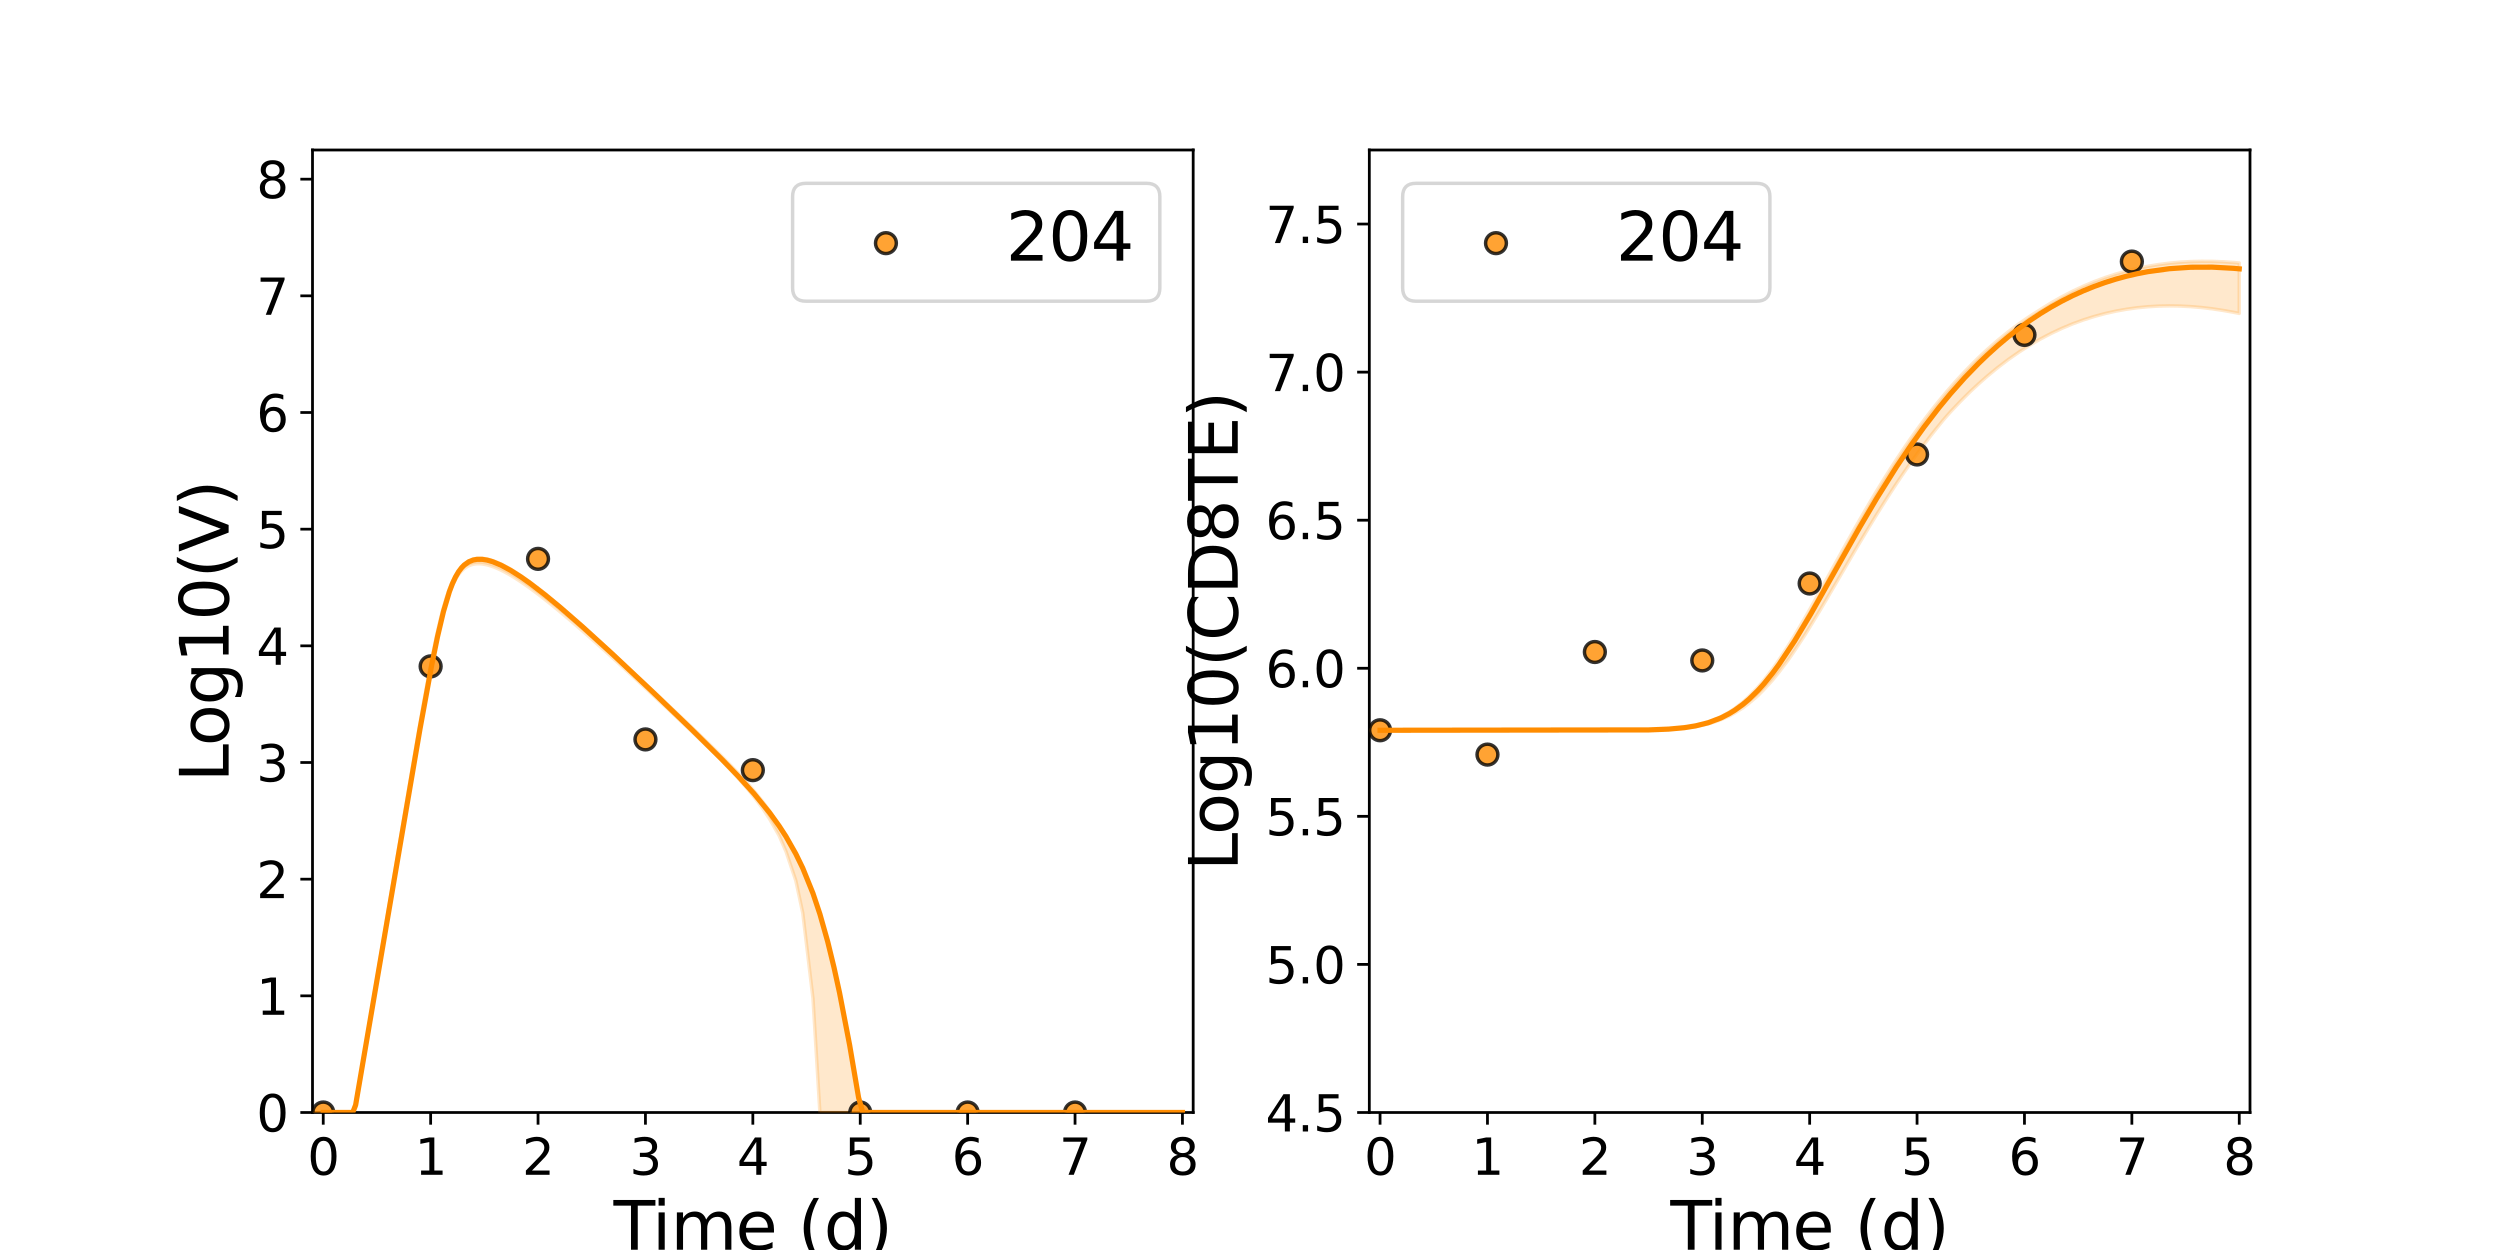 <?xml version="1.0" encoding="utf-8" standalone="no"?>
<!DOCTYPE svg PUBLIC "-//W3C//DTD SVG 1.1//EN"
  "http://www.w3.org/Graphics/SVG/1.1/DTD/svg11.dtd">
<svg xmlns:xlink="http://www.w3.org/1999/xlink" width="720pt" height="360pt" viewBox="0 0 720 360" xmlns="http://www.w3.org/2000/svg" version="1.1">
 <defs>
  <style type="text/css">*{stroke-linejoin: round; stroke-linecap: butt}</style>
 </defs>
 <g id="figure_1">
  <g id="patch_1">
   <path d="M 0 360 
L 720 360 
L 720 0 
L 0 0 
z
" style="fill: #ffffff"/>
  </g>
  <g id="axes_1">
   <g id="patch_2">
    <path d="M 90 320.4 
L 343.636 320.4 
L 343.636 43.2 
L 90 43.2 
z
" style="fill: #ffffff"/>
   </g>
   <g id="matplotlib.axis_1">
    <g id="xtick_1">
     <g id="line2d_1">
      <defs>
       <path id="mc435e2e6af" d="M 0 0 
L 0 3.5 
" style="stroke: #000000; stroke-width: 0.8"/>
      </defs>
      <g>
       <use xlink:href="#mc435e2e6af" x="93.093" y="320.4" style="stroke: #000000; stroke-width: 0.8"/>
      </g>
     </g>
     <g id="text_1">
      <!-- 0 -->
      <g transform="translate(88.512 338.342) scale(0.144 -0.144)">
       <defs>
        <path id="DejaVuSans-30" d="M 2034 4250 
Q 1547 4250 1301 3770 
Q 1056 3291 1056 2328 
Q 1056 1369 1301 889 
Q 1547 409 2034 409 
Q 2525 409 2770 889 
Q 3016 1369 3016 2328 
Q 3016 3291 2770 3770 
Q 2525 4250 2034 4250 
z
M 2034 4750 
Q 2819 4750 3233 4129 
Q 3647 3509 3647 2328 
Q 3647 1150 3233 529 
Q 2819 -91 2034 -91 
Q 1250 -91 836 529 
Q 422 1150 422 2328 
Q 422 3509 836 4129 
Q 1250 4750 2034 4750 
z
" transform="scale(0.016)"/>
       </defs>
       <use xlink:href="#DejaVuSans-30"/>
      </g>
     </g>
    </g>
    <g id="xtick_2">
     <g id="line2d_2">
      <g>
       <use xlink:href="#mc435e2e6af" x="124.024" y="320.4" style="stroke: #000000; stroke-width: 0.8"/>
      </g>
     </g>
     <g id="text_2">
      <!-- 1 -->
      <g transform="translate(119.443 338.342) scale(0.144 -0.144)">
       <defs>
        <path id="DejaVuSans-31" d="M 794 531 
L 1825 531 
L 1825 4091 
L 703 3866 
L 703 4441 
L 1819 4666 
L 2450 4666 
L 2450 531 
L 3481 531 
L 3481 0 
L 794 0 
L 794 531 
z
" transform="scale(0.016)"/>
       </defs>
       <use xlink:href="#DejaVuSans-31"/>
      </g>
     </g>
    </g>
    <g id="xtick_3">
     <g id="line2d_3">
      <g>
       <use xlink:href="#mc435e2e6af" x="154.956" y="320.4" style="stroke: #000000; stroke-width: 0.8"/>
      </g>
     </g>
     <g id="text_3">
      <!-- 2 -->
      <g transform="translate(150.375 338.342) scale(0.144 -0.144)">
       <defs>
        <path id="DejaVuSans-32" d="M 1228 531 
L 3431 531 
L 3431 0 
L 469 0 
L 469 531 
Q 828 903 1448 1529 
Q 2069 2156 2228 2338 
Q 2531 2678 2651 2914 
Q 2772 3150 2772 3378 
Q 2772 3750 2511 3984 
Q 2250 4219 1831 4219 
Q 1534 4219 1204 4116 
Q 875 4013 500 3803 
L 500 4441 
Q 881 4594 1212 4672 
Q 1544 4750 1819 4750 
Q 2544 4750 2975 4387 
Q 3406 4025 3406 3419 
Q 3406 3131 3298 2873 
Q 3191 2616 2906 2266 
Q 2828 2175 2409 1742 
Q 1991 1309 1228 531 
z
" transform="scale(0.016)"/>
       </defs>
       <use xlink:href="#DejaVuSans-32"/>
      </g>
     </g>
    </g>
    <g id="xtick_4">
     <g id="line2d_4">
      <g>
       <use xlink:href="#mc435e2e6af" x="185.887" y="320.4" style="stroke: #000000; stroke-width: 0.8"/>
      </g>
     </g>
     <g id="text_4">
      <!-- 3 -->
      <g transform="translate(181.306 338.342) scale(0.144 -0.144)">
       <defs>
        <path id="DejaVuSans-33" d="M 2597 2516 
Q 3050 2419 3304 2112 
Q 3559 1806 3559 1356 
Q 3559 666 3084 287 
Q 2609 -91 1734 -91 
Q 1441 -91 1130 -33 
Q 819 25 488 141 
L 488 750 
Q 750 597 1062 519 
Q 1375 441 1716 441 
Q 2309 441 2620 675 
Q 2931 909 2931 1356 
Q 2931 1769 2642 2001 
Q 2353 2234 1838 2234 
L 1294 2234 
L 1294 2753 
L 1863 2753 
Q 2328 2753 2575 2939 
Q 2822 3125 2822 3475 
Q 2822 3834 2567 4026 
Q 2313 4219 1838 4219 
Q 1578 4219 1281 4162 
Q 984 4106 628 3988 
L 628 4550 
Q 988 4650 1302 4700 
Q 1616 4750 1894 4750 
Q 2613 4750 3031 4423 
Q 3450 4097 3450 3541 
Q 3450 3153 3228 2886 
Q 3006 2619 2597 2516 
z
" transform="scale(0.016)"/>
       </defs>
       <use xlink:href="#DejaVuSans-33"/>
      </g>
     </g>
    </g>
    <g id="xtick_5">
     <g id="line2d_5">
      <g>
       <use xlink:href="#mc435e2e6af" x="216.818" y="320.4" style="stroke: #000000; stroke-width: 0.8"/>
      </g>
     </g>
     <g id="text_5">
      <!-- 4 -->
      <g transform="translate(212.237 338.342) scale(0.144 -0.144)">
       <defs>
        <path id="DejaVuSans-34" d="M 2419 4116 
L 825 1625 
L 2419 1625 
L 2419 4116 
z
M 2253 4666 
L 3047 4666 
L 3047 1625 
L 3713 1625 
L 3713 1100 
L 3047 1100 
L 3047 0 
L 2419 0 
L 2419 1100 
L 313 1100 
L 313 1709 
L 2253 4666 
z
" transform="scale(0.016)"/>
       </defs>
       <use xlink:href="#DejaVuSans-34"/>
      </g>
     </g>
    </g>
    <g id="xtick_6">
     <g id="line2d_6">
      <g>
       <use xlink:href="#mc435e2e6af" x="247.749" y="320.4" style="stroke: #000000; stroke-width: 0.8"/>
      </g>
     </g>
     <g id="text_6">
      <!-- 5 -->
      <g transform="translate(243.168 338.342) scale(0.144 -0.144)">
       <defs>
        <path id="DejaVuSans-35" d="M 691 4666 
L 3169 4666 
L 3169 4134 
L 1269 4134 
L 1269 2991 
Q 1406 3038 1543 3061 
Q 1681 3084 1819 3084 
Q 2600 3084 3056 2656 
Q 3513 2228 3513 1497 
Q 3513 744 3044 326 
Q 2575 -91 1722 -91 
Q 1428 -91 1123 -41 
Q 819 9 494 109 
L 494 744 
Q 775 591 1075 516 
Q 1375 441 1709 441 
Q 2250 441 2565 725 
Q 2881 1009 2881 1497 
Q 2881 1984 2565 2268 
Q 2250 2553 1709 2553 
Q 1456 2553 1204 2497 
Q 953 2441 691 2322 
L 691 4666 
z
" transform="scale(0.016)"/>
       </defs>
       <use xlink:href="#DejaVuSans-35"/>
      </g>
     </g>
    </g>
    <g id="xtick_7">
     <g id="line2d_7">
      <g>
       <use xlink:href="#mc435e2e6af" x="278.681" y="320.4" style="stroke: #000000; stroke-width: 0.8"/>
      </g>
     </g>
     <g id="text_7">
      <!-- 6 -->
      <g transform="translate(274.1 338.342) scale(0.144 -0.144)">
       <defs>
        <path id="DejaVuSans-36" d="M 2113 2584 
Q 1688 2584 1439 2293 
Q 1191 2003 1191 1497 
Q 1191 994 1439 701 
Q 1688 409 2113 409 
Q 2538 409 2786 701 
Q 3034 994 3034 1497 
Q 3034 2003 2786 2293 
Q 2538 2584 2113 2584 
z
M 3366 4563 
L 3366 3988 
Q 3128 4100 2886 4159 
Q 2644 4219 2406 4219 
Q 1781 4219 1451 3797 
Q 1122 3375 1075 2522 
Q 1259 2794 1537 2939 
Q 1816 3084 2150 3084 
Q 2853 3084 3261 2657 
Q 3669 2231 3669 1497 
Q 3669 778 3244 343 
Q 2819 -91 2113 -91 
Q 1303 -91 875 529 
Q 447 1150 447 2328 
Q 447 3434 972 4092 
Q 1497 4750 2381 4750 
Q 2619 4750 2861 4703 
Q 3103 4656 3366 4563 
z
" transform="scale(0.016)"/>
       </defs>
       <use xlink:href="#DejaVuSans-36"/>
      </g>
     </g>
    </g>
    <g id="xtick_8">
     <g id="line2d_8">
      <g>
       <use xlink:href="#mc435e2e6af" x="309.612" y="320.4" style="stroke: #000000; stroke-width: 0.8"/>
      </g>
     </g>
     <g id="text_8">
      <!-- 7 -->
      <g transform="translate(305.031 338.342) scale(0.144 -0.144)">
       <defs>
        <path id="DejaVuSans-37" d="M 525 4666 
L 3525 4666 
L 3525 4397 
L 1831 0 
L 1172 0 
L 2766 4134 
L 525 4134 
L 525 4666 
z
" transform="scale(0.016)"/>
       </defs>
       <use xlink:href="#DejaVuSans-37"/>
      </g>
     </g>
    </g>
    <g id="xtick_9">
     <g id="line2d_9">
      <g>
       <use xlink:href="#mc435e2e6af" x="340.543" y="320.4" style="stroke: #000000; stroke-width: 0.8"/>
      </g>
     </g>
     <g id="text_9">
      <!-- 8 -->
      <g transform="translate(335.962 338.342) scale(0.144 -0.144)">
       <defs>
        <path id="DejaVuSans-38" d="M 2034 2216 
Q 1584 2216 1326 1975 
Q 1069 1734 1069 1313 
Q 1069 891 1326 650 
Q 1584 409 2034 409 
Q 2484 409 2743 651 
Q 3003 894 3003 1313 
Q 3003 1734 2745 1975 
Q 2488 2216 2034 2216 
z
M 1403 2484 
Q 997 2584 770 2862 
Q 544 3141 544 3541 
Q 544 4100 942 4425 
Q 1341 4750 2034 4750 
Q 2731 4750 3128 4425 
Q 3525 4100 3525 3541 
Q 3525 3141 3298 2862 
Q 3072 2584 2669 2484 
Q 3125 2378 3379 2068 
Q 3634 1759 3634 1313 
Q 3634 634 3220 271 
Q 2806 -91 2034 -91 
Q 1263 -91 848 271 
Q 434 634 434 1313 
Q 434 1759 690 2068 
Q 947 2378 1403 2484 
z
M 1172 3481 
Q 1172 3119 1398 2916 
Q 1625 2713 2034 2713 
Q 2441 2713 2670 2916 
Q 2900 3119 2900 3481 
Q 2900 3844 2670 4047 
Q 2441 4250 2034 4250 
Q 1625 4250 1398 4047 
Q 1172 3844 1172 3481 
z
" transform="scale(0.016)"/>
       </defs>
       <use xlink:href="#DejaVuSans-38"/>
      </g>
     </g>
    </g>
    <g id="text_10">
     <!-- Time (d) -->
     <g transform="translate(176.693 359.925) scale(0.192 -0.192)">
      <defs>
       <path id="DejaVuSans-54" d="M -19 4666 
L 3928 4666 
L 3928 4134 
L 2272 4134 
L 2272 0 
L 1638 0 
L 1638 4134 
L -19 4134 
L -19 4666 
z
" transform="scale(0.016)"/>
       <path id="DejaVuSans-69" d="M 603 3500 
L 1178 3500 
L 1178 0 
L 603 0 
L 603 3500 
z
M 603 4863 
L 1178 4863 
L 1178 4134 
L 603 4134 
L 603 4863 
z
" transform="scale(0.016)"/>
       <path id="DejaVuSans-6d" d="M 3328 2828 
Q 3544 3216 3844 3400 
Q 4144 3584 4550 3584 
Q 5097 3584 5394 3201 
Q 5691 2819 5691 2113 
L 5691 0 
L 5113 0 
L 5113 2094 
Q 5113 2597 4934 2840 
Q 4756 3084 4391 3084 
Q 3944 3084 3684 2787 
Q 3425 2491 3425 1978 
L 3425 0 
L 2847 0 
L 2847 2094 
Q 2847 2600 2669 2842 
Q 2491 3084 2119 3084 
Q 1678 3084 1418 2786 
Q 1159 2488 1159 1978 
L 1159 0 
L 581 0 
L 581 3500 
L 1159 3500 
L 1159 2956 
Q 1356 3278 1631 3431 
Q 1906 3584 2284 3584 
Q 2666 3584 2933 3390 
Q 3200 3197 3328 2828 
z
" transform="scale(0.016)"/>
       <path id="DejaVuSans-65" d="M 3597 1894 
L 3597 1613 
L 953 1613 
Q 991 1019 1311 708 
Q 1631 397 2203 397 
Q 2534 397 2845 478 
Q 3156 559 3463 722 
L 3463 178 
Q 3153 47 2828 -22 
Q 2503 -91 2169 -91 
Q 1331 -91 842 396 
Q 353 884 353 1716 
Q 353 2575 817 3079 
Q 1281 3584 2069 3584 
Q 2775 3584 3186 3129 
Q 3597 2675 3597 1894 
z
M 3022 2063 
Q 3016 2534 2758 2815 
Q 2500 3097 2075 3097 
Q 1594 3097 1305 2825 
Q 1016 2553 972 2059 
L 3022 2063 
z
" transform="scale(0.016)"/>
       <path id="DejaVuSans-20" transform="scale(0.016)"/>
       <path id="DejaVuSans-28" d="M 1984 4856 
Q 1566 4138 1362 3434 
Q 1159 2731 1159 2009 
Q 1159 1288 1364 580 
Q 1569 -128 1984 -844 
L 1484 -844 
Q 1016 -109 783 600 
Q 550 1309 550 2009 
Q 550 2706 781 3412 
Q 1013 4119 1484 4856 
L 1984 4856 
z
" transform="scale(0.016)"/>
       <path id="DejaVuSans-64" d="M 2906 2969 
L 2906 4863 
L 3481 4863 
L 3481 0 
L 2906 0 
L 2906 525 
Q 2725 213 2448 61 
Q 2172 -91 1784 -91 
Q 1150 -91 751 415 
Q 353 922 353 1747 
Q 353 2572 751 3078 
Q 1150 3584 1784 3584 
Q 2172 3584 2448 3432 
Q 2725 3281 2906 2969 
z
M 947 1747 
Q 947 1113 1208 752 
Q 1469 391 1925 391 
Q 2381 391 2643 752 
Q 2906 1113 2906 1747 
Q 2906 2381 2643 2742 
Q 2381 3103 1925 3103 
Q 1469 3103 1208 2742 
Q 947 2381 947 1747 
z
" transform="scale(0.016)"/>
       <path id="DejaVuSans-29" d="M 513 4856 
L 1013 4856 
Q 1481 4119 1714 3412 
Q 1947 2706 1947 2009 
Q 1947 1309 1714 600 
Q 1481 -109 1013 -844 
L 513 -844 
Q 928 -128 1133 580 
Q 1338 1288 1338 2009 
Q 1338 2731 1133 3434 
Q 928 4138 513 4856 
z
" transform="scale(0.016)"/>
      </defs>
      <use xlink:href="#DejaVuSans-54"/>
      <use xlink:href="#DejaVuSans-69" x="57.959"/>
      <use xlink:href="#DejaVuSans-6d" x="85.742"/>
      <use xlink:href="#DejaVuSans-65" x="183.154"/>
      <use xlink:href="#DejaVuSans-20" x="244.678"/>
      <use xlink:href="#DejaVuSans-28" x="276.465"/>
      <use xlink:href="#DejaVuSans-64" x="315.479"/>
      <use xlink:href="#DejaVuSans-29" x="378.955"/>
     </g>
    </g>
   </g>
   <g id="matplotlib.axis_2">
    <g id="ytick_1">
     <g id="line2d_10">
      <defs>
       <path id="m25b90755b3" d="M 0 0 
L -3.5 0 
" style="stroke: #000000; stroke-width: 0.8"/>
      </defs>
      <g>
       <use xlink:href="#m25b90755b3" x="90" y="320.4" style="stroke: #000000; stroke-width: 0.8"/>
      </g>
     </g>
     <g id="text_11">
      <!-- 0 -->
      <g transform="translate(73.838 325.871) scale(0.144 -0.144)">
       <use xlink:href="#DejaVuSans-30"/>
      </g>
     </g>
    </g>
    <g id="ytick_2">
     <g id="line2d_11">
      <g>
       <use xlink:href="#m25b90755b3" x="90" y="286.8" style="stroke: #000000; stroke-width: 0.8"/>
      </g>
     </g>
     <g id="text_12">
      <!-- 1 -->
      <g transform="translate(73.838 292.271) scale(0.144 -0.144)">
       <use xlink:href="#DejaVuSans-31"/>
      </g>
     </g>
    </g>
    <g id="ytick_3">
     <g id="line2d_12">
      <g>
       <use xlink:href="#m25b90755b3" x="90" y="253.2" style="stroke: #000000; stroke-width: 0.8"/>
      </g>
     </g>
     <g id="text_13">
      <!-- 2 -->
      <g transform="translate(73.838 258.671) scale(0.144 -0.144)">
       <use xlink:href="#DejaVuSans-32"/>
      </g>
     </g>
    </g>
    <g id="ytick_4">
     <g id="line2d_13">
      <g>
       <use xlink:href="#m25b90755b3" x="90" y="219.6" style="stroke: #000000; stroke-width: 0.8"/>
      </g>
     </g>
     <g id="text_14">
      <!-- 3 -->
      <g transform="translate(73.838 225.071) scale(0.144 -0.144)">
       <use xlink:href="#DejaVuSans-33"/>
      </g>
     </g>
    </g>
    <g id="ytick_5">
     <g id="line2d_14">
      <g>
       <use xlink:href="#m25b90755b3" x="90" y="186" style="stroke: #000000; stroke-width: 0.8"/>
      </g>
     </g>
     <g id="text_15">
      <!-- 4 -->
      <g transform="translate(73.838 191.471) scale(0.144 -0.144)">
       <use xlink:href="#DejaVuSans-34"/>
      </g>
     </g>
    </g>
    <g id="ytick_6">
     <g id="line2d_15">
      <g>
       <use xlink:href="#m25b90755b3" x="90" y="152.4" style="stroke: #000000; stroke-width: 0.8"/>
      </g>
     </g>
     <g id="text_16">
      <!-- 5 -->
      <g transform="translate(73.838 157.871) scale(0.144 -0.144)">
       <use xlink:href="#DejaVuSans-35"/>
      </g>
     </g>
    </g>
    <g id="ytick_7">
     <g id="line2d_16">
      <g>
       <use xlink:href="#m25b90755b3" x="90" y="118.8" style="stroke: #000000; stroke-width: 0.8"/>
      </g>
     </g>
     <g id="text_17">
      <!-- 6 -->
      <g transform="translate(73.838 124.271) scale(0.144 -0.144)">
       <use xlink:href="#DejaVuSans-36"/>
      </g>
     </g>
    </g>
    <g id="ytick_8">
     <g id="line2d_17">
      <g>
       <use xlink:href="#m25b90755b3" x="90" y="85.2" style="stroke: #000000; stroke-width: 0.8"/>
      </g>
     </g>
     <g id="text_18">
      <!-- 7 -->
      <g transform="translate(73.838 90.671) scale(0.144 -0.144)">
       <use xlink:href="#DejaVuSans-37"/>
      </g>
     </g>
    </g>
    <g id="ytick_9">
     <g id="line2d_18">
      <g>
       <use xlink:href="#m25b90755b3" x="90" y="51.6" style="stroke: #000000; stroke-width: 0.8"/>
      </g>
     </g>
     <g id="text_19">
      <!-- 8 -->
      <g transform="translate(73.838 57.071) scale(0.144 -0.144)">
       <use xlink:href="#DejaVuSans-38"/>
      </g>
     </g>
    </g>
    <g id="text_20">
     <!-- Log10(V) -->
     <g transform="translate(65.845 225.224) rotate(-90) scale(0.192 -0.192)">
      <defs>
       <path id="DejaVuSans-4c" d="M 628 4666 
L 1259 4666 
L 1259 531 
L 3531 531 
L 3531 0 
L 628 0 
L 628 4666 
z
" transform="scale(0.016)"/>
       <path id="DejaVuSans-6f" d="M 1959 3097 
Q 1497 3097 1228 2736 
Q 959 2375 959 1747 
Q 959 1119 1226 758 
Q 1494 397 1959 397 
Q 2419 397 2687 759 
Q 2956 1122 2956 1747 
Q 2956 2369 2687 2733 
Q 2419 3097 1959 3097 
z
M 1959 3584 
Q 2709 3584 3137 3096 
Q 3566 2609 3566 1747 
Q 3566 888 3137 398 
Q 2709 -91 1959 -91 
Q 1206 -91 779 398 
Q 353 888 353 1747 
Q 353 2609 779 3096 
Q 1206 3584 1959 3584 
z
" transform="scale(0.016)"/>
       <path id="DejaVuSans-67" d="M 2906 1791 
Q 2906 2416 2648 2759 
Q 2391 3103 1925 3103 
Q 1463 3103 1205 2759 
Q 947 2416 947 1791 
Q 947 1169 1205 825 
Q 1463 481 1925 481 
Q 2391 481 2648 825 
Q 2906 1169 2906 1791 
z
M 3481 434 
Q 3481 -459 3084 -895 
Q 2688 -1331 1869 -1331 
Q 1566 -1331 1297 -1286 
Q 1028 -1241 775 -1147 
L 775 -588 
Q 1028 -725 1275 -790 
Q 1522 -856 1778 -856 
Q 2344 -856 2625 -561 
Q 2906 -266 2906 331 
L 2906 616 
Q 2728 306 2450 153 
Q 2172 0 1784 0 
Q 1141 0 747 490 
Q 353 981 353 1791 
Q 353 2603 747 3093 
Q 1141 3584 1784 3584 
Q 2172 3584 2450 3431 
Q 2728 3278 2906 2969 
L 2906 3500 
L 3481 3500 
L 3481 434 
z
" transform="scale(0.016)"/>
       <path id="DejaVuSans-56" d="M 1831 0 
L 50 4666 
L 709 4666 
L 2188 738 
L 3669 4666 
L 4325 4666 
L 2547 0 
L 1831 0 
z
" transform="scale(0.016)"/>
      </defs>
      <use xlink:href="#DejaVuSans-4c"/>
      <use xlink:href="#DejaVuSans-6f" x="53.963"/>
      <use xlink:href="#DejaVuSans-67" x="115.145"/>
      <use xlink:href="#DejaVuSans-31" x="178.621"/>
      <use xlink:href="#DejaVuSans-30" x="242.244"/>
      <use xlink:href="#DejaVuSans-28" x="305.867"/>
      <use xlink:href="#DejaVuSans-56" x="344.881"/>
      <use xlink:href="#DejaVuSans-29" x="413.289"/>
     </g>
    </g>
   </g>
   <g id="patch_3">
    <path d="M 90 320.4 
L 90 43.2 
" style="fill: none; stroke: #000000; stroke-width: 0.8; stroke-linejoin: miter; stroke-linecap: square"/>
   </g>
   <g id="patch_4">
    <path d="M 343.636 320.4 
L 343.636 43.2 
" style="fill: none; stroke: #000000; stroke-width: 0.8; stroke-linejoin: miter; stroke-linecap: square"/>
   </g>
   <g id="patch_5">
    <path d="M 90 320.4 
L 343.636 320.4 
" style="fill: none; stroke: #000000; stroke-width: 0.8; stroke-linejoin: miter; stroke-linecap: square"/>
   </g>
   <g id="patch_6">
    <path d="M 90 43.2 
L 343.636 43.2 
" style="fill: none; stroke: #000000; stroke-width: 0.8; stroke-linejoin: miter; stroke-linecap: square"/>
   </g>
   <g id="PolyCollection_1">
    <defs>
     <path id="mb7ef0fc316" d="M 93.093 -39.6 
L 93.093 -39.6 
L 93.094 -39.6 
L 93.105 -39.6 
L 93.21 -39.6 
L 93.378 -39.6 
L 93.692 -39.6 
L 94.015 -39.6 
L 94.568 -39.6 
L 95.121 -39.6 
L 95.864 -39.6 
L 96.607 -39.6 
L 97.416 -39.6 
L 98.225 -39.6 
L 99.06 -39.6 
L 99.895 -39.6 
L 100.738 -39.6 
L 101.58 -39.6 
L 102.422 -40.893 
L 103.265 -45.899 
L 104.107 -50.905 
L 104.95 -55.91 
L 105.792 -60.915 
L 106.635 -65.92 
L 107.477 -70.924 
L 108.319 -75.929 
L 109.162 -80.933 
L 110.004 -85.936 
L 110.847 -90.938 
L 111.689 -95.94 
L 112.531 -100.939 
L 113.374 -105.936 
L 114.216 -110.882 
L 115.059 -115.804 
L 115.901 -120.714 
L 116.743 -125.615 
L 117.586 -130.506 
L 118.428 -135.382 
L 119.271 -140.236 
L 120.113 -145.061 
L 120.956 -149.847 
L 121.798 -154.576 
L 122.64 -159.231 
L 123.483 -163.785 
L 124.325 -168.204 
L 125.169 -172.459 
L 126.018 -176.514 
L 126.868 -180.299 
L 127.718 -183.758 
L 128.568 -186.775 
L 129.423 -189.271 
L 130.292 -191.387 
L 131.184 -193.143 
L 132.075 -194.522 
L 132.967 -195.588 
L 133.697 -196.247 
L 134.428 -196.755 
L 135.049 -197.075 
L 135.702 -197.327 
L 136.281 -197.48 
L 136.86 -197.58 
L 137.377 -197.625 
L 137.903 -197.637 
L 138.368 -197.618 
L 138.843 -197.573 
L 139.256 -197.516 
L 139.686 -197.44 
L 140.331 -197.296 
L 140.783 -197.175 
L 141.455 -196.969 
L 141.924 -196.807 
L 142.617 -196.543 
L 143.101 -196.342 
L 143.819 -196.022 
L 144.325 -195.783 
L 145.086 -195.4 
L 145.627 -195.114 
L 146.47 -194.646 
L 147.071 -194.298 
L 148.072 -193.692 
L 148.755 -193.263 
L 149.98 -192.461 
L 150.707 -191.969 
L 151.846 -191.172 
L 152.636 -190.609 
L 153.954 -189.64 
L 154.767 -189.027 
L 156 -188.083 
L 156.869 -187.404 
L 158.267 -186.292 
L 159.16 -185.572 
L 160.483 -184.488 
L 161.431 -183.704 
L 162.913 -182.46 
L 163.882 -181.639 
L 165.296 -180.428 
L 166.32 -179.544 
L 167.901 -178.166 
L 168.952 -177.244 
L 170.491 -175.882 
L 171.604 -174.892 
L 173.336 -173.341 
L 174.497 -172.296 
L 176.224 -170.733 
L 177.459 -169.61 
L 179.404 -167.833 
L 180.689 -166.655 
L 182.617 -164.88 
L 183.991 -163.611 
L 186.163 -161.598 
L 187.596 -160.265 
L 189.747 -158.259 
L 191.278 -156.827 
L 193.684 -154.569 
L 195.276 -153.068 
L 197.63 -150.842 
L 199.319 -149.235 
L 201.904 -146.762 
L 203.647 -145.079 
L 206.14 -142.647 
L 207.965 -140.806 
L 210.637 -138.016 
L 212.499 -135.979 
L 215.307 -132.788 
L 217.178 -130.458 
L 219.746 -127.05 
L 221.686 -124.072 
L 224.395 -119.319 
L 226.37 -114.76 
L 229.199 -106.361 
L 231.196 -97.049 
L 234.135 -72.48 
L 236.127 -39.6 
L 238.374 -39.6 
L 240.2 -39.6 
L 241.788 -39.6 
L 243.376 -39.6 
L 244.699 -39.6 
L 246.072 -39.6 
L 247.275 -39.6 
L 248.488 -39.6 
L 249.701 -39.6 
L 250.787 -39.6 
L 251.889 -39.6 
L 252.99 -39.6 
L 254.091 -39.6 
L 255.193 -39.6 
L 256.294 -39.6 
L 257.422 -39.6 
L 258.626 -39.6 
L 259.954 -39.6 
L 261.492 -39.6 
L 263.188 -39.6 
L 265.488 -39.6 
L 267.982 -39.6 
L 270.992 -39.6 
L 274.001 -39.6 
L 277.094 -39.6 
L 280.187 -39.6 
L 283.28 -39.6 
L 286.374 -39.6 
L 289.467 -39.6 
L 292.56 -39.6 
L 295.653 -39.6 
L 298.746 -39.6 
L 301.839 -39.6 
L 304.932 -39.6 
L 308.025 -39.6 
L 311.119 -39.6 
L 314.212 -39.6 
L 317.305 -39.6 
L 320.398 -39.6 
L 323.491 -39.6 
L 326.584 -39.6 
L 329.677 -39.6 
L 332.77 -39.6 
L 335.864 -39.6 
L 338.957 -39.6 
L 340.543 -39.6 
L 340.543 -39.6 
L 340.543 -39.6 
L 338.957 -39.6 
L 335.864 -39.6 
L 332.77 -39.6 
L 329.677 -39.6 
L 326.584 -39.6 
L 323.491 -39.6 
L 320.398 -39.6 
L 317.305 -39.6 
L 314.212 -39.6 
L 311.119 -39.6 
L 308.025 -39.6 
L 304.932 -39.6 
L 301.839 -39.6 
L 298.746 -39.6 
L 295.653 -39.6 
L 292.56 -39.6 
L 289.467 -39.6 
L 286.374 -39.6 
L 283.28 -39.6 
L 280.187 -39.6 
L 277.094 -39.6 
L 274.001 -39.6 
L 270.992 -39.6 
L 267.982 -39.6 
L 265.488 -39.6 
L 263.188 -39.6 
L 261.492 -39.6 
L 259.954 -39.6 
L 258.626 -39.6 
L 257.422 -39.6 
L 256.294 -39.6 
L 255.193 -39.6 
L 254.091 -39.6 
L 252.99 -39.6 
L 251.889 -39.6 
L 250.787 -39.6 
L 249.701 -39.6 
L 248.488 -39.6 
L 247.275 -43.873 
L 246.072 -51.131 
L 244.699 -59.001 
L 243.376 -66.12 
L 241.788 -74.077 
L 240.2 -81.34 
L 238.374 -88.821 
L 236.127 -96.759 
L 234.135 -102.717 
L 231.196 -109.971 
L 229.199 -114.078 
L 226.37 -119.064 
L 224.395 -122.109 
L 221.686 -126.37 
L 219.746 -129.023 
L 217.178 -132.213 
L 215.307 -134.364 
L 212.499 -137.423 
L 210.637 -139.362 
L 207.965 -142.068 
L 206.14 -143.873 
L 203.647 -146.305 
L 201.904 -147.983 
L 199.319 -150.454 
L 197.63 -152.057 
L 195.276 -154.28 
L 193.684 -155.777 
L 191.278 -158.032 
L 189.747 -159.461 
L 187.596 -161.464 
L 186.163 -162.794 
L 183.991 -164.805 
L 182.617 -166.077 
L 180.689 -167.895 
L 179.404 -169.103 
L 177.459 -170.922 
L 176.224 -172.072 
L 174.497 -173.673 
L 173.336 -174.742 
L 171.604 -176.329 
L 170.491 -177.342 
L 168.952 -178.734 
L 167.901 -179.677 
L 166.32 -181.085 
L 165.296 -181.988 
L 163.882 -183.224 
L 162.913 -184.063 
L 161.431 -185.331 
L 160.483 -186.132 
L 159.16 -187.235 
L 158.267 -187.97 
L 156.869 -189.1 
L 156 -189.79 
L 154.767 -190.75 
L 153.954 -191.37 
L 152.636 -192.352 
L 151.846 -192.925 
L 150.707 -193.726 
L 149.98 -194.223 
L 148.755 -195.03 
L 148.072 -195.461 
L 147.071 -196.069 
L 146.47 -196.417 
L 145.627 -196.881 
L 145.086 -197.166 
L 144.325 -197.542 
L 143.819 -197.777 
L 143.101 -198.089 
L 142.617 -198.281 
L 141.924 -198.533 
L 141.455 -198.684 
L 140.783 -198.874 
L 140.331 -198.984 
L 139.686 -199.108 
L 139.256 -199.167 
L 138.843 -199.205 
L 138.368 -199.23 
L 137.903 -199.224 
L 137.377 -199.18 
L 136.86 -199.1 
L 136.281 -198.96 
L 135.702 -198.759 
L 135.049 -198.445 
L 134.428 -198.049 
L 133.697 -197.446 
L 132.967 -196.669 
L 132.075 -195.582 
L 131.184 -194.231 
L 130.292 -192.523 
L 129.423 -190.456 
L 128.568 -188.007 
L 127.718 -185.155 
L 126.868 -181.901 
L 126.018 -178.279 
L 125.169 -174.341 
L 124.325 -170.158 
L 123.483 -165.771 
L 122.64 -161.218 
L 121.798 -156.539 
L 120.956 -151.765 
L 120.113 -146.921 
L 119.271 -142.026 
L 118.428 -137.095 
L 117.586 -132.137 
L 116.743 -127.16 
L 115.901 -122.169 
L 115.059 -117.169 
L 114.216 -112.162 
L 113.374 -107.15 
L 112.531 -102.135 
L 111.689 -97.117 
L 110.847 -92.097 
L 110.004 -87.076 
L 109.162 -82.055 
L 108.319 -77.032 
L 107.477 -72.01 
L 106.635 -66.987 
L 105.792 -61.963 
L 104.95 -56.94 
L 104.107 -51.916 
L 103.265 -46.892 
L 102.422 -41.917 
L 101.58 -39.842 
L 100.738 -39.6 
L 99.895 -39.6 
L 99.06 -39.6 
L 98.225 -39.6 
L 97.416 -39.6 
L 96.607 -39.6 
L 95.864 -39.6 
L 95.121 -39.6 
L 94.568 -39.6 
L 94.015 -39.6 
L 93.692 -39.6 
L 93.378 -39.6 
L 93.21 -39.6 
L 93.105 -39.6 
L 93.094 -39.6 
L 93.093 -39.6 
z
" style="stroke: #ff8c00; stroke-opacity: 0.2"/>
    </defs>
    <g clip-path="url(#p36e85b6e10)">
     <use xlink:href="#mb7ef0fc316" x="0" y="360" style="fill: #ff8c00; fill-opacity: 0.2; stroke: #ff8c00; stroke-opacity: 0.2"/>
    </g>
   </g>
   <g id="legend_1">
    <g id="patch_7">
     <path d="M 232.108 86.742 
L 330.196 86.742 
Q 334.036 86.742 334.036 82.902 
L 334.036 56.64 
Q 334.036 52.8 330.196 52.8 
L 232.108 52.8 
Q 228.268 52.8 228.268 56.64 
L 228.268 82.902 
Q 228.268 86.742 232.108 86.742 
z
" style="fill: #ffffff; opacity: 0.8; stroke: #cccccc; stroke-linejoin: miter"/>
    </g>
    <g id="PathCollection_1">
     <defs>
      <path id="m8af9316924" d="M 0 3 
C 0.796 3 1.559 2.684 2.121 2.121 
C 2.684 1.559 3 0.796 3 0 
C 3 -0.796 2.684 -1.559 2.121 -2.121 
C 1.559 -2.684 0.796 -3 0 -3 
C -0.796 -3 -1.559 -2.684 -2.121 -2.121 
C -2.684 -1.559 -3 -0.796 -3 0 
C -3 0.796 -2.684 1.559 -2.121 2.121 
C -1.559 2.684 -0.796 3 0 3 
z
" style="stroke: #000000; stroke-opacity: 0.8"/>
     </defs>
     <g>
      <use xlink:href="#m8af9316924" x="255.148" y="70.029" style="fill: #ff8c00; fill-opacity: 0.8; stroke: #000000; stroke-opacity: 0.8"/>
     </g>
    </g>
    <g id="text_21">
     <!-- 204 -->
     <g transform="translate(289.708 75.069) scale(0.192 -0.192)">
      <use xlink:href="#DejaVuSans-32"/>
      <use xlink:href="#DejaVuSans-30" x="63.623"/>
      <use xlink:href="#DejaVuSans-34" x="127.246"/>
     </g>
    </g>
   </g>
   <g id="PathCollection_2">
    <g clip-path="url(#p36e85b6e10)">
     <use xlink:href="#m8af9316924" x="93.093" y="320.4" style="fill: #ff8c00; fill-opacity: 0.8; stroke: #000000; stroke-opacity: 0.8"/>
     <use xlink:href="#m8af9316924" x="124.024" y="191.916" style="fill: #ff8c00; fill-opacity: 0.8; stroke: #000000; stroke-opacity: 0.8"/>
     <use xlink:href="#m8af9316924" x="154.956" y="160.952" style="fill: #ff8c00; fill-opacity: 0.8; stroke: #000000; stroke-opacity: 0.8"/>
     <use xlink:href="#m8af9316924" x="185.887" y="212.953" style="fill: #ff8c00; fill-opacity: 0.8; stroke: #000000; stroke-opacity: 0.8"/>
     <use xlink:href="#m8af9316924" x="216.818" y="221.801" style="fill: #ff8c00; fill-opacity: 0.8; stroke: #000000; stroke-opacity: 0.8"/>
     <use xlink:href="#m8af9316924" x="247.749" y="320.4" style="fill: #ff8c00; fill-opacity: 0.8; stroke: #000000; stroke-opacity: 0.8"/>
     <use xlink:href="#m8af9316924" x="278.681" y="320.4" style="fill: #ff8c00; fill-opacity: 0.8; stroke: #000000; stroke-opacity: 0.8"/>
     <use xlink:href="#m8af9316924" x="309.612" y="320.4" style="fill: #ff8c00; fill-opacity: 0.8; stroke: #000000; stroke-opacity: 0.8"/>
    </g>
   </g>
   <g id="line2d_19">
    <path d="M 93.093 320.4 
L 101.58 320.4 
L 102.422 318.234 
L 120.956 209.95 
L 124.325 191.579 
L 126.018 183.297 
L 127.718 176.112 
L 129.423 170.395 
L 130.292 168.106 
L 131.184 166.185 
L 132.075 164.658 
L 132.967 163.477 
L 133.697 162.729 
L 135.049 161.774 
L 136.281 161.286 
L 137.377 161.086 
L 138.843 161.083 
L 140.331 161.322 
L 141.924 161.785 
L 144.325 162.788 
L 147.071 164.269 
L 149.98 166.117 
L 152.636 167.99 
L 156.869 171.239 
L 161.431 175.001 
L 167.901 180.643 
L 176.224 188.227 
L 187.596 198.92 
L 199.319 210.191 
L 207.965 218.747 
L 212.499 223.441 
L 217.178 228.603 
L 221.686 234.131 
L 224.395 237.891 
L 226.37 240.936 
L 229.199 245.922 
L 231.196 250.029 
L 234.135 257.283 
L 236.127 263.241 
L 238.374 271.179 
L 240.2 278.66 
L 241.788 285.923 
L 244.699 300.999 
L 247.275 316.127 
L 248.488 320.4 
L 340.543 320.4 
L 340.543 320.4 
" clip-path="url(#p36e85b6e10)" style="fill: none; stroke: #ff8c00; stroke-width: 1.5; stroke-linecap: square"/>
   </g>
  </g>
  <g id="axes_2">
   <g id="patch_8">
    <path d="M 394.364 320.4 
L 648 320.4 
L 648 43.2 
L 394.364 43.2 
z
" style="fill: #ffffff"/>
   </g>
   <g id="matplotlib.axis_3">
    <g id="xtick_10">
     <g id="line2d_20">
      <g>
       <use xlink:href="#mc435e2e6af" x="397.457" y="320.4" style="stroke: #000000; stroke-width: 0.8"/>
      </g>
     </g>
     <g id="text_22">
      <!-- 0 -->
      <g transform="translate(392.876 338.342) scale(0.144 -0.144)">
       <use xlink:href="#DejaVuSans-30"/>
      </g>
     </g>
    </g>
    <g id="xtick_11">
     <g id="line2d_21">
      <g>
       <use xlink:href="#mc435e2e6af" x="428.388" y="320.4" style="stroke: #000000; stroke-width: 0.8"/>
      </g>
     </g>
     <g id="text_23">
      <!-- 1 -->
      <g transform="translate(423.807 338.342) scale(0.144 -0.144)">
       <use xlink:href="#DejaVuSans-31"/>
      </g>
     </g>
    </g>
    <g id="xtick_12">
     <g id="line2d_22">
      <g>
       <use xlink:href="#mc435e2e6af" x="459.319" y="320.4" style="stroke: #000000; stroke-width: 0.8"/>
      </g>
     </g>
     <g id="text_24">
      <!-- 2 -->
      <g transform="translate(454.738 338.342) scale(0.144 -0.144)">
       <use xlink:href="#DejaVuSans-32"/>
      </g>
     </g>
    </g>
    <g id="xtick_13">
     <g id="line2d_23">
      <g>
       <use xlink:href="#mc435e2e6af" x="490.251" y="320.4" style="stroke: #000000; stroke-width: 0.8"/>
      </g>
     </g>
     <g id="text_25">
      <!-- 3 -->
      <g transform="translate(485.67 338.342) scale(0.144 -0.144)">
       <use xlink:href="#DejaVuSans-33"/>
      </g>
     </g>
    </g>
    <g id="xtick_14">
     <g id="line2d_24">
      <g>
       <use xlink:href="#mc435e2e6af" x="521.182" y="320.4" style="stroke: #000000; stroke-width: 0.8"/>
      </g>
     </g>
     <g id="text_26">
      <!-- 4 -->
      <g transform="translate(516.601 338.342) scale(0.144 -0.144)">
       <use xlink:href="#DejaVuSans-34"/>
      </g>
     </g>
    </g>
    <g id="xtick_15">
     <g id="line2d_25">
      <g>
       <use xlink:href="#mc435e2e6af" x="552.113" y="320.4" style="stroke: #000000; stroke-width: 0.8"/>
      </g>
     </g>
     <g id="text_27">
      <!-- 5 -->
      <g transform="translate(547.532 338.342) scale(0.144 -0.144)">
       <use xlink:href="#DejaVuSans-35"/>
      </g>
     </g>
    </g>
    <g id="xtick_16">
     <g id="line2d_26">
      <g>
       <use xlink:href="#mc435e2e6af" x="583.044" y="320.4" style="stroke: #000000; stroke-width: 0.8"/>
      </g>
     </g>
     <g id="text_28">
      <!-- 6 -->
      <g transform="translate(578.463 338.342) scale(0.144 -0.144)">
       <use xlink:href="#DejaVuSans-36"/>
      </g>
     </g>
    </g>
    <g id="xtick_17">
     <g id="line2d_27">
      <g>
       <use xlink:href="#mc435e2e6af" x="613.976" y="320.4" style="stroke: #000000; stroke-width: 0.8"/>
      </g>
     </g>
     <g id="text_29">
      <!-- 7 -->
      <g transform="translate(609.395 338.342) scale(0.144 -0.144)">
       <use xlink:href="#DejaVuSans-37"/>
      </g>
     </g>
    </g>
    <g id="xtick_18">
     <g id="line2d_28">
      <g>
       <use xlink:href="#mc435e2e6af" x="644.907" y="320.4" style="stroke: #000000; stroke-width: 0.8"/>
      </g>
     </g>
     <g id="text_30">
      <!-- 8 -->
      <g transform="translate(640.326 338.342) scale(0.144 -0.144)">
       <use xlink:href="#DejaVuSans-38"/>
      </g>
     </g>
    </g>
    <g id="text_31">
     <!-- Time (d) -->
     <g transform="translate(481.057 359.925) scale(0.192 -0.192)">
      <use xlink:href="#DejaVuSans-54"/>
      <use xlink:href="#DejaVuSans-69" x="57.959"/>
      <use xlink:href="#DejaVuSans-6d" x="85.742"/>
      <use xlink:href="#DejaVuSans-65" x="183.154"/>
      <use xlink:href="#DejaVuSans-20" x="244.678"/>
      <use xlink:href="#DejaVuSans-28" x="276.465"/>
      <use xlink:href="#DejaVuSans-64" x="315.479"/>
      <use xlink:href="#DejaVuSans-29" x="378.955"/>
     </g>
    </g>
   </g>
   <g id="matplotlib.axis_4">
    <g id="ytick_10">
     <g id="line2d_29">
      <g>
       <use xlink:href="#m25b90755b3" x="394.364" y="320.4" style="stroke: #000000; stroke-width: 0.8"/>
      </g>
     </g>
     <g id="text_32">
      <!-- 4.5 -->
      <g transform="translate(364.463 325.871) scale(0.144 -0.144)">
       <defs>
        <path id="DejaVuSans-2e" d="M 684 794 
L 1344 794 
L 1344 0 
L 684 0 
L 684 794 
z
" transform="scale(0.016)"/>
       </defs>
       <use xlink:href="#DejaVuSans-34"/>
       <use xlink:href="#DejaVuSans-2e" x="63.623"/>
       <use xlink:href="#DejaVuSans-35" x="95.41"/>
      </g>
     </g>
    </g>
    <g id="ytick_11">
     <g id="line2d_30">
      <g>
       <use xlink:href="#m25b90755b3" x="394.364" y="277.754" style="stroke: #000000; stroke-width: 0.8"/>
      </g>
     </g>
     <g id="text_33">
      <!-- 5.0 -->
      <g transform="translate(364.463 283.225) scale(0.144 -0.144)">
       <use xlink:href="#DejaVuSans-35"/>
       <use xlink:href="#DejaVuSans-2e" x="63.623"/>
       <use xlink:href="#DejaVuSans-30" x="95.41"/>
      </g>
     </g>
    </g>
    <g id="ytick_12">
     <g id="line2d_31">
      <g>
       <use xlink:href="#m25b90755b3" x="394.364" y="235.108" style="stroke: #000000; stroke-width: 0.8"/>
      </g>
     </g>
     <g id="text_34">
      <!-- 5.5 -->
      <g transform="translate(364.463 240.579) scale(0.144 -0.144)">
       <use xlink:href="#DejaVuSans-35"/>
       <use xlink:href="#DejaVuSans-2e" x="63.623"/>
       <use xlink:href="#DejaVuSans-35" x="95.41"/>
      </g>
     </g>
    </g>
    <g id="ytick_13">
     <g id="line2d_32">
      <g>
       <use xlink:href="#m25b90755b3" x="394.364" y="192.462" style="stroke: #000000; stroke-width: 0.8"/>
      </g>
     </g>
     <g id="text_35">
      <!-- 6.0 -->
      <g transform="translate(364.463 197.932) scale(0.144 -0.144)">
       <use xlink:href="#DejaVuSans-36"/>
       <use xlink:href="#DejaVuSans-2e" x="63.623"/>
       <use xlink:href="#DejaVuSans-30" x="95.41"/>
      </g>
     </g>
    </g>
    <g id="ytick_14">
     <g id="line2d_33">
      <g>
       <use xlink:href="#m25b90755b3" x="394.364" y="149.815" style="stroke: #000000; stroke-width: 0.8"/>
      </g>
     </g>
     <g id="text_36">
      <!-- 6.5 -->
      <g transform="translate(364.463 155.286) scale(0.144 -0.144)">
       <use xlink:href="#DejaVuSans-36"/>
       <use xlink:href="#DejaVuSans-2e" x="63.623"/>
       <use xlink:href="#DejaVuSans-35" x="95.41"/>
      </g>
     </g>
    </g>
    <g id="ytick_15">
     <g id="line2d_34">
      <g>
       <use xlink:href="#m25b90755b3" x="394.364" y="107.169" style="stroke: #000000; stroke-width: 0.8"/>
      </g>
     </g>
     <g id="text_37">
      <!-- 7.0 -->
      <g transform="translate(364.463 112.64) scale(0.144 -0.144)">
       <use xlink:href="#DejaVuSans-37"/>
       <use xlink:href="#DejaVuSans-2e" x="63.623"/>
       <use xlink:href="#DejaVuSans-30" x="95.41"/>
      </g>
     </g>
    </g>
    <g id="ytick_16">
     <g id="line2d_35">
      <g>
       <use xlink:href="#m25b90755b3" x="394.364" y="64.523" style="stroke: #000000; stroke-width: 0.8"/>
      </g>
     </g>
     <g id="text_38">
      <!-- 7.5 -->
      <g transform="translate(364.463 69.994) scale(0.144 -0.144)">
       <use xlink:href="#DejaVuSans-37"/>
       <use xlink:href="#DejaVuSans-2e" x="63.623"/>
       <use xlink:href="#DejaVuSans-35" x="95.41"/>
      </g>
     </g>
    </g>
    <g id="text_39">
     <!-- Log10(CD8TE) -->
     <g transform="translate(356.47 250.79) rotate(-90) scale(0.192 -0.192)">
      <defs>
       <path id="DejaVuSans-43" d="M 4122 4306 
L 4122 3641 
Q 3803 3938 3442 4084 
Q 3081 4231 2675 4231 
Q 1875 4231 1450 3742 
Q 1025 3253 1025 2328 
Q 1025 1406 1450 917 
Q 1875 428 2675 428 
Q 3081 428 3442 575 
Q 3803 722 4122 1019 
L 4122 359 
Q 3791 134 3420 21 
Q 3050 -91 2638 -91 
Q 1578 -91 968 557 
Q 359 1206 359 2328 
Q 359 3453 968 4101 
Q 1578 4750 2638 4750 
Q 3056 4750 3426 4639 
Q 3797 4528 4122 4306 
z
" transform="scale(0.016)"/>
       <path id="DejaVuSans-44" d="M 1259 4147 
L 1259 519 
L 2022 519 
Q 2988 519 3436 956 
Q 3884 1394 3884 2338 
Q 3884 3275 3436 3711 
Q 2988 4147 2022 4147 
L 1259 4147 
z
M 628 4666 
L 1925 4666 
Q 3281 4666 3915 4102 
Q 4550 3538 4550 2338 
Q 4550 1131 3912 565 
Q 3275 0 1925 0 
L 628 0 
L 628 4666 
z
" transform="scale(0.016)"/>
       <path id="DejaVuSans-45" d="M 628 4666 
L 3578 4666 
L 3578 4134 
L 1259 4134 
L 1259 2753 
L 3481 2753 
L 3481 2222 
L 1259 2222 
L 1259 531 
L 3634 531 
L 3634 0 
L 628 0 
L 628 4666 
z
" transform="scale(0.016)"/>
      </defs>
      <use xlink:href="#DejaVuSans-4c"/>
      <use xlink:href="#DejaVuSans-6f" x="53.963"/>
      <use xlink:href="#DejaVuSans-67" x="115.145"/>
      <use xlink:href="#DejaVuSans-31" x="178.621"/>
      <use xlink:href="#DejaVuSans-30" x="242.244"/>
      <use xlink:href="#DejaVuSans-28" x="305.867"/>
      <use xlink:href="#DejaVuSans-43" x="344.881"/>
      <use xlink:href="#DejaVuSans-44" x="414.705"/>
      <use xlink:href="#DejaVuSans-38" x="491.707"/>
      <use xlink:href="#DejaVuSans-54" x="555.33"/>
      <use xlink:href="#DejaVuSans-45" x="616.414"/>
      <use xlink:href="#DejaVuSans-29" x="679.598"/>
     </g>
    </g>
   </g>
   <g id="patch_9">
    <path d="M 394.364 320.4 
L 394.364 43.2 
" style="fill: none; stroke: #000000; stroke-width: 0.8; stroke-linejoin: miter; stroke-linecap: square"/>
   </g>
   <g id="patch_10">
    <path d="M 648 320.4 
L 648 43.2 
" style="fill: none; stroke: #000000; stroke-width: 0.8; stroke-linejoin: miter; stroke-linecap: square"/>
   </g>
   <g id="patch_11">
    <path d="M 394.364 320.4 
L 648 320.4 
" style="fill: none; stroke: #000000; stroke-width: 0.8; stroke-linejoin: miter; stroke-linecap: square"/>
   </g>
   <g id="patch_12">
    <path d="M 394.364 43.2 
L 648 43.2 
" style="fill: none; stroke: #000000; stroke-width: 0.8; stroke-linejoin: miter; stroke-linecap: square"/>
   </g>
   <g id="PolyCollection_2">
    <defs>
     <path id="m23726102e3" d="M 397.457 -149.682 
L 397.457 -149.682 
L 397.458 -149.682 
L 397.468 -149.682 
L 397.574 -149.682 
L 397.742 -149.682 
L 398.056 -149.682 
L 398.378 -149.682 
L 398.931 -149.682 
L 399.484 -149.682 
L 400.227 -149.682 
L 400.97 -149.682 
L 401.78 -149.682 
L 402.589 -149.682 
L 403.424 -149.682 
L 404.259 -149.682 
L 405.101 -149.682 
L 405.944 -149.682 
L 406.786 -149.682 
L 407.629 -149.682 
L 408.471 -149.682 
L 409.313 -149.682 
L 410.156 -149.682 
L 410.998 -149.682 
L 411.841 -149.682 
L 412.683 -149.682 
L 413.525 -149.682 
L 414.368 -149.682 
L 415.21 -149.682 
L 416.053 -149.682 
L 416.895 -149.682 
L 417.737 -149.682 
L 418.58 -149.682 
L 419.422 -149.682 
L 420.265 -149.682 
L 421.107 -149.682 
L 421.95 -149.682 
L 422.792 -149.682 
L 423.634 -149.682 
L 424.477 -149.682 
L 425.319 -149.682 
L 426.162 -149.682 
L 427.004 -149.682 
L 427.846 -149.682 
L 428.689 -149.682 
L 429.533 -149.682 
L 430.382 -149.682 
L 431.232 -149.682 
L 432.081 -149.682 
L 432.931 -149.682 
L 433.786 -149.682 
L 434.656 -149.682 
L 435.548 -149.682 
L 436.439 -149.682 
L 437.33 -149.682 
L 438.061 -149.682 
L 438.792 -149.682 
L 439.413 -149.682 
L 440.065 -149.682 
L 440.645 -149.682 
L 441.224 -149.682 
L 441.741 -149.682 
L 442.267 -149.682 
L 442.732 -149.682 
L 443.206 -149.682 
L 443.62 -149.682 
L 444.049 -149.682 
L 444.695 -149.682 
L 445.147 -149.682 
L 445.819 -149.682 
L 446.288 -149.682 
L 446.98 -149.682 
L 447.465 -149.682 
L 448.183 -149.682 
L 448.689 -149.682 
L 449.45 -149.682 
L 449.99 -149.682 
L 450.834 -149.682 
L 451.435 -149.682 
L 452.436 -149.682 
L 453.119 -149.683 
L 454.344 -149.683 
L 455.071 -149.683 
L 456.21 -149.683 
L 457 -149.683 
L 458.318 -149.683 
L 459.13 -149.684 
L 460.363 -149.684 
L 461.233 -149.685 
L 462.63 -149.686 
L 463.524 -149.688 
L 464.847 -149.69 
L 465.795 -149.692 
L 467.277 -149.697 
L 468.246 -149.701 
L 469.659 -149.709 
L 470.683 -149.717 
L 472.265 -149.732 
L 473.315 -149.747 
L 474.855 -149.772 
L 475.968 -149.796 
L 477.7 -149.845 
L 478.86 -149.889 
L 480.588 -149.968 
L 481.823 -150.044 
L 483.768 -150.19 
L 485.053 -150.322 
L 486.981 -150.554 
L 488.354 -150.773 
L 490.527 -151.187 
L 491.96 -151.551 
L 494.111 -152.18 
L 495.641 -152.755 
L 498.047 -153.806 
L 499.64 -154.692 
L 501.994 -156.161 
L 503.683 -157.446 
L 506.267 -159.647 
L 508.01 -161.408 
L 510.504 -164.136 
L 512.328 -166.397 
L 515.001 -169.941 
L 516.863 -172.648 
L 519.671 -176.908 
L 521.542 -179.923 
L 524.11 -184.144 
L 526.05 -187.423 
L 528.759 -192.046 
L 530.734 -195.435 
L 533.563 -200.277 
L 535.56 -203.661 
L 538.499 -208.56 
L 540.49 -211.809 
L 542.737 -215.395 
L 544.564 -218.241 
L 546.152 -220.662 
L 547.74 -223.028 
L 549.062 -224.954 
L 550.436 -226.917 
L 551.638 -228.609 
L 552.851 -230.264 
L 554.064 -231.909 
L 555.151 -233.335 
L 556.252 -234.767 
L 557.354 -236.161 
L 558.455 -237.527 
L 559.556 -238.892 
L 560.658 -240.168 
L 561.785 -241.433 
L 562.989 -242.704 
L 564.318 -244.106 
L 565.856 -245.659 
L 567.552 -247.33 
L 569.852 -249.465 
L 572.346 -251.663 
L 575.355 -254.141 
L 578.365 -256.431 
L 581.458 -258.593 
L 584.551 -260.569 
L 587.644 -262.364 
L 590.737 -263.985 
L 593.83 -265.438 
L 596.923 -266.728 
L 600.017 -267.861 
L 603.11 -268.842 
L 606.203 -269.678 
L 609.296 -270.373 
L 612.389 -270.932 
L 615.482 -271.36 
L 618.575 -271.662 
L 621.668 -271.842 
L 624.762 -271.904 
L 627.855 -271.854 
L 630.948 -271.694 
L 634.041 -271.43 
L 637.134 -271.064 
L 640.227 -270.6 
L 643.32 -270.045 
L 644.907 -269.732 
L 644.907 -284.27 
L 644.907 -284.27 
L 643.32 -284.406 
L 640.227 -284.611 
L 637.134 -284.728 
L 634.041 -284.75 
L 630.948 -284.674 
L 627.855 -284.496 
L 624.762 -284.213 
L 621.668 -283.818 
L 618.575 -283.31 
L 615.482 -282.682 
L 612.389 -281.931 
L 609.296 -281.051 
L 606.203 -280.038 
L 603.11 -278.887 
L 600.017 -277.591 
L 596.923 -276.146 
L 593.83 -274.545 
L 590.737 -272.784 
L 587.644 -270.855 
L 584.551 -268.89 
L 581.458 -266.758 
L 578.365 -264.437 
L 575.355 -261.995 
L 572.346 -259.363 
L 569.852 -257.033 
L 567.552 -254.745 
L 565.856 -253 
L 564.318 -251.348 
L 562.989 -249.891 
L 561.785 -248.512 
L 560.658 -247.22 
L 559.556 -245.903 
L 558.455 -244.564 
L 557.354 -243.21 
L 556.252 -241.798 
L 555.151 -240.387 
L 554.064 -238.944 
L 552.851 -237.314 
L 551.638 -235.633 
L 550.436 -233.949 
L 549.062 -231.972 
L 547.74 -230.027 
L 546.152 -227.633 
L 544.564 -225.179 
L 542.737 -222.286 
L 540.49 -218.626 
L 538.499 -215.293 
L 535.56 -210.242 
L 533.563 -206.729 
L 530.734 -201.667 
L 528.759 -198.097 
L 526.05 -193.175 
L 524.11 -189.661 
L 521.542 -185.066 
L 519.671 -181.781 
L 516.863 -177.023 
L 515.001 -174.001 
L 512.328 -169.93 
L 510.504 -167.336 
L 508.01 -164.106 
L 506.267 -162.053 
L 503.683 -159.377 
L 501.994 -157.837 
L 499.64 -156.004 
L 498.047 -154.935 
L 495.641 -153.601 
L 494.111 -152.889 
L 491.96 -152.078 
L 490.527 -151.629 
L 488.354 -151.091 
L 486.981 -150.814 
L 485.053 -150.509 
L 483.768 -150.345 
L 481.823 -150.153 
L 480.588 -150.055 
L 478.86 -149.951 
L 477.7 -149.895 
L 475.968 -149.832 
L 474.855 -149.8 
L 473.315 -149.766 
L 472.265 -149.748 
L 470.683 -149.728 
L 469.659 -149.718 
L 468.246 -149.707 
L 467.277 -149.702 
L 465.795 -149.695 
L 464.847 -149.692 
L 463.524 -149.689 
L 462.63 -149.688 
L 461.233 -149.686 
L 460.363 -149.685 
L 459.13 -149.684 
L 458.318 -149.684 
L 457 -149.683 
L 456.21 -149.683 
L 455.071 -149.683 
L 454.344 -149.683 
L 453.119 -149.683 
L 452.436 -149.683 
L 451.435 -149.682 
L 450.834 -149.682 
L 449.99 -149.682 
L 449.45 -149.682 
L 448.689 -149.682 
L 448.183 -149.682 
L 447.465 -149.682 
L 446.98 -149.682 
L 446.288 -149.682 
L 445.819 -149.682 
L 445.147 -149.682 
L 444.695 -149.682 
L 444.049 -149.682 
L 443.62 -149.682 
L 443.206 -149.682 
L 442.732 -149.682 
L 442.267 -149.682 
L 441.741 -149.682 
L 441.224 -149.682 
L 440.645 -149.682 
L 440.065 -149.682 
L 439.413 -149.682 
L 438.792 -149.682 
L 438.061 -149.682 
L 437.33 -149.682 
L 436.439 -149.682 
L 435.548 -149.682 
L 434.656 -149.682 
L 433.786 -149.682 
L 432.931 -149.682 
L 432.081 -149.682 
L 431.232 -149.682 
L 430.382 -149.682 
L 429.533 -149.682 
L 428.689 -149.682 
L 427.846 -149.682 
L 427.004 -149.682 
L 426.162 -149.682 
L 425.319 -149.682 
L 424.477 -149.682 
L 423.634 -149.682 
L 422.792 -149.682 
L 421.95 -149.682 
L 421.107 -149.682 
L 420.265 -149.682 
L 419.422 -149.682 
L 418.58 -149.682 
L 417.737 -149.682 
L 416.895 -149.682 
L 416.053 -149.682 
L 415.21 -149.682 
L 414.368 -149.682 
L 413.525 -149.682 
L 412.683 -149.682 
L 411.841 -149.682 
L 410.998 -149.682 
L 410.156 -149.682 
L 409.313 -149.682 
L 408.471 -149.682 
L 407.629 -149.682 
L 406.786 -149.682 
L 405.944 -149.682 
L 405.101 -149.682 
L 404.259 -149.682 
L 403.424 -149.682 
L 402.589 -149.682 
L 401.78 -149.682 
L 400.97 -149.682 
L 400.227 -149.682 
L 399.484 -149.682 
L 398.931 -149.682 
L 398.378 -149.682 
L 398.056 -149.682 
L 397.742 -149.682 
L 397.574 -149.682 
L 397.468 -149.682 
L 397.458 -149.682 
L 397.457 -149.682 
z
" style="stroke: #ff8c00; stroke-opacity: 0.2"/>
    </defs>
    <g clip-path="url(#p84475fd7fa)">
     <use xlink:href="#m23726102e3" x="0" y="360" style="fill: #ff8c00; fill-opacity: 0.2; stroke: #ff8c00; stroke-opacity: 0.2"/>
    </g>
   </g>
   <g id="legend_2">
    <g id="patch_13">
     <path d="M 407.804 86.742 
L 505.892 86.742 
Q 509.732 86.742 509.732 82.902 
L 509.732 56.64 
Q 509.732 52.8 505.892 52.8 
L 407.804 52.8 
Q 403.964 52.8 403.964 56.64 
L 403.964 82.902 
Q 403.964 86.742 407.804 86.742 
z
" style="fill: #ffffff; opacity: 0.8; stroke: #cccccc; stroke-linejoin: miter"/>
    </g>
    <g id="PathCollection_3">
     <g>
      <use xlink:href="#m8af9316924" x="430.844" y="70.029" style="fill: #ff8c00; fill-opacity: 0.8; stroke: #000000; stroke-opacity: 0.8"/>
     </g>
    </g>
    <g id="text_40">
     <!-- 204 -->
     <g transform="translate(465.404 75.069) scale(0.192 -0.192)">
      <use xlink:href="#DejaVuSans-32"/>
      <use xlink:href="#DejaVuSans-30" x="63.623"/>
      <use xlink:href="#DejaVuSans-34" x="127.246"/>
     </g>
    </g>
   </g>
   <g id="PathCollection_4">
    <g clip-path="url(#p84475fd7fa)">
     <use xlink:href="#m8af9316924" x="366.525" y="203.331" style="fill: #ff8c00; fill-opacity: 0.8; stroke: #000000; stroke-opacity: 0.8"/>
     <use xlink:href="#m8af9316924" x="397.457" y="210.318" style="fill: #ff8c00; fill-opacity: 0.8; stroke: #000000; stroke-opacity: 0.8"/>
     <use xlink:href="#m8af9316924" x="428.388" y="217.326" style="fill: #ff8c00; fill-opacity: 0.8; stroke: #000000; stroke-opacity: 0.8"/>
     <use xlink:href="#m8af9316924" x="459.319" y="187.774" style="fill: #ff8c00; fill-opacity: 0.8; stroke: #000000; stroke-opacity: 0.8"/>
     <use xlink:href="#m8af9316924" x="490.251" y="190.21" style="fill: #ff8c00; fill-opacity: 0.8; stroke: #000000; stroke-opacity: 0.8"/>
     <use xlink:href="#m8af9316924" x="521.182" y="168.048" style="fill: #ff8c00; fill-opacity: 0.8; stroke: #000000; stroke-opacity: 0.8"/>
     <use xlink:href="#m8af9316924" x="552.113" y="130.888" style="fill: #ff8c00; fill-opacity: 0.8; stroke: #000000; stroke-opacity: 0.8"/>
     <use xlink:href="#m8af9316924" x="583.044" y="96.454" style="fill: #ff8c00; fill-opacity: 0.8; stroke: #000000; stroke-opacity: 0.8"/>
     <use xlink:href="#m8af9316924" x="613.976" y="75.334" style="fill: #ff8c00; fill-opacity: 0.8; stroke: #000000; stroke-opacity: 0.8"/>
    </g>
   </g>
   <g id="line2d_36">
    <path d="M 397.457 210.318 
L 474.855 210.213 
L 480.588 209.982 
L 485.053 209.574 
L 488.354 209.048 
L 491.96 208.149 
L 495.641 206.755 
L 498.047 205.517 
L 499.64 204.535 
L 501.994 202.824 
L 503.683 201.395 
L 506.267 198.872 
L 508.01 196.942 
L 510.504 193.867 
L 512.328 191.399 
L 516.863 184.574 
L 521.542 176.754 
L 528.759 163.949 
L 535.56 151.899 
L 540.49 143.528 
L 546.152 134.491 
L 550.436 128.122 
L 554.064 123.062 
L 558.455 117.356 
L 561.785 113.33 
L 565.856 108.759 
L 569.852 104.635 
L 572.346 102.238 
L 575.355 99.521 
L 578.365 96.992 
L 581.458 94.579 
L 584.551 92.352 
L 587.644 90.301 
L 590.737 88.423 
L 593.83 86.709 
L 596.923 85.154 
L 600.017 83.752 
L 603.11 82.497 
L 606.203 81.384 
L 609.296 80.407 
L 612.389 79.561 
L 615.482 78.841 
L 618.575 78.242 
L 624.762 77.389 
L 630.948 76.966 
L 637.134 76.94 
L 643.32 77.281 
L 644.907 77.424 
L 644.907 77.424 
" clip-path="url(#p84475fd7fa)" style="fill: none; stroke: #ff8c00; stroke-width: 1.5; stroke-linecap: square"/>
   </g>
  </g>
 </g>
 <defs>
  <clipPath id="p36e85b6e10">
   <rect x="90" y="43.2" width="253.636" height="277.2"/>
  </clipPath>
  <clipPath id="p84475fd7fa">
   <rect x="394.364" y="43.2" width="253.636" height="277.2"/>
  </clipPath>
 </defs>
</svg>
